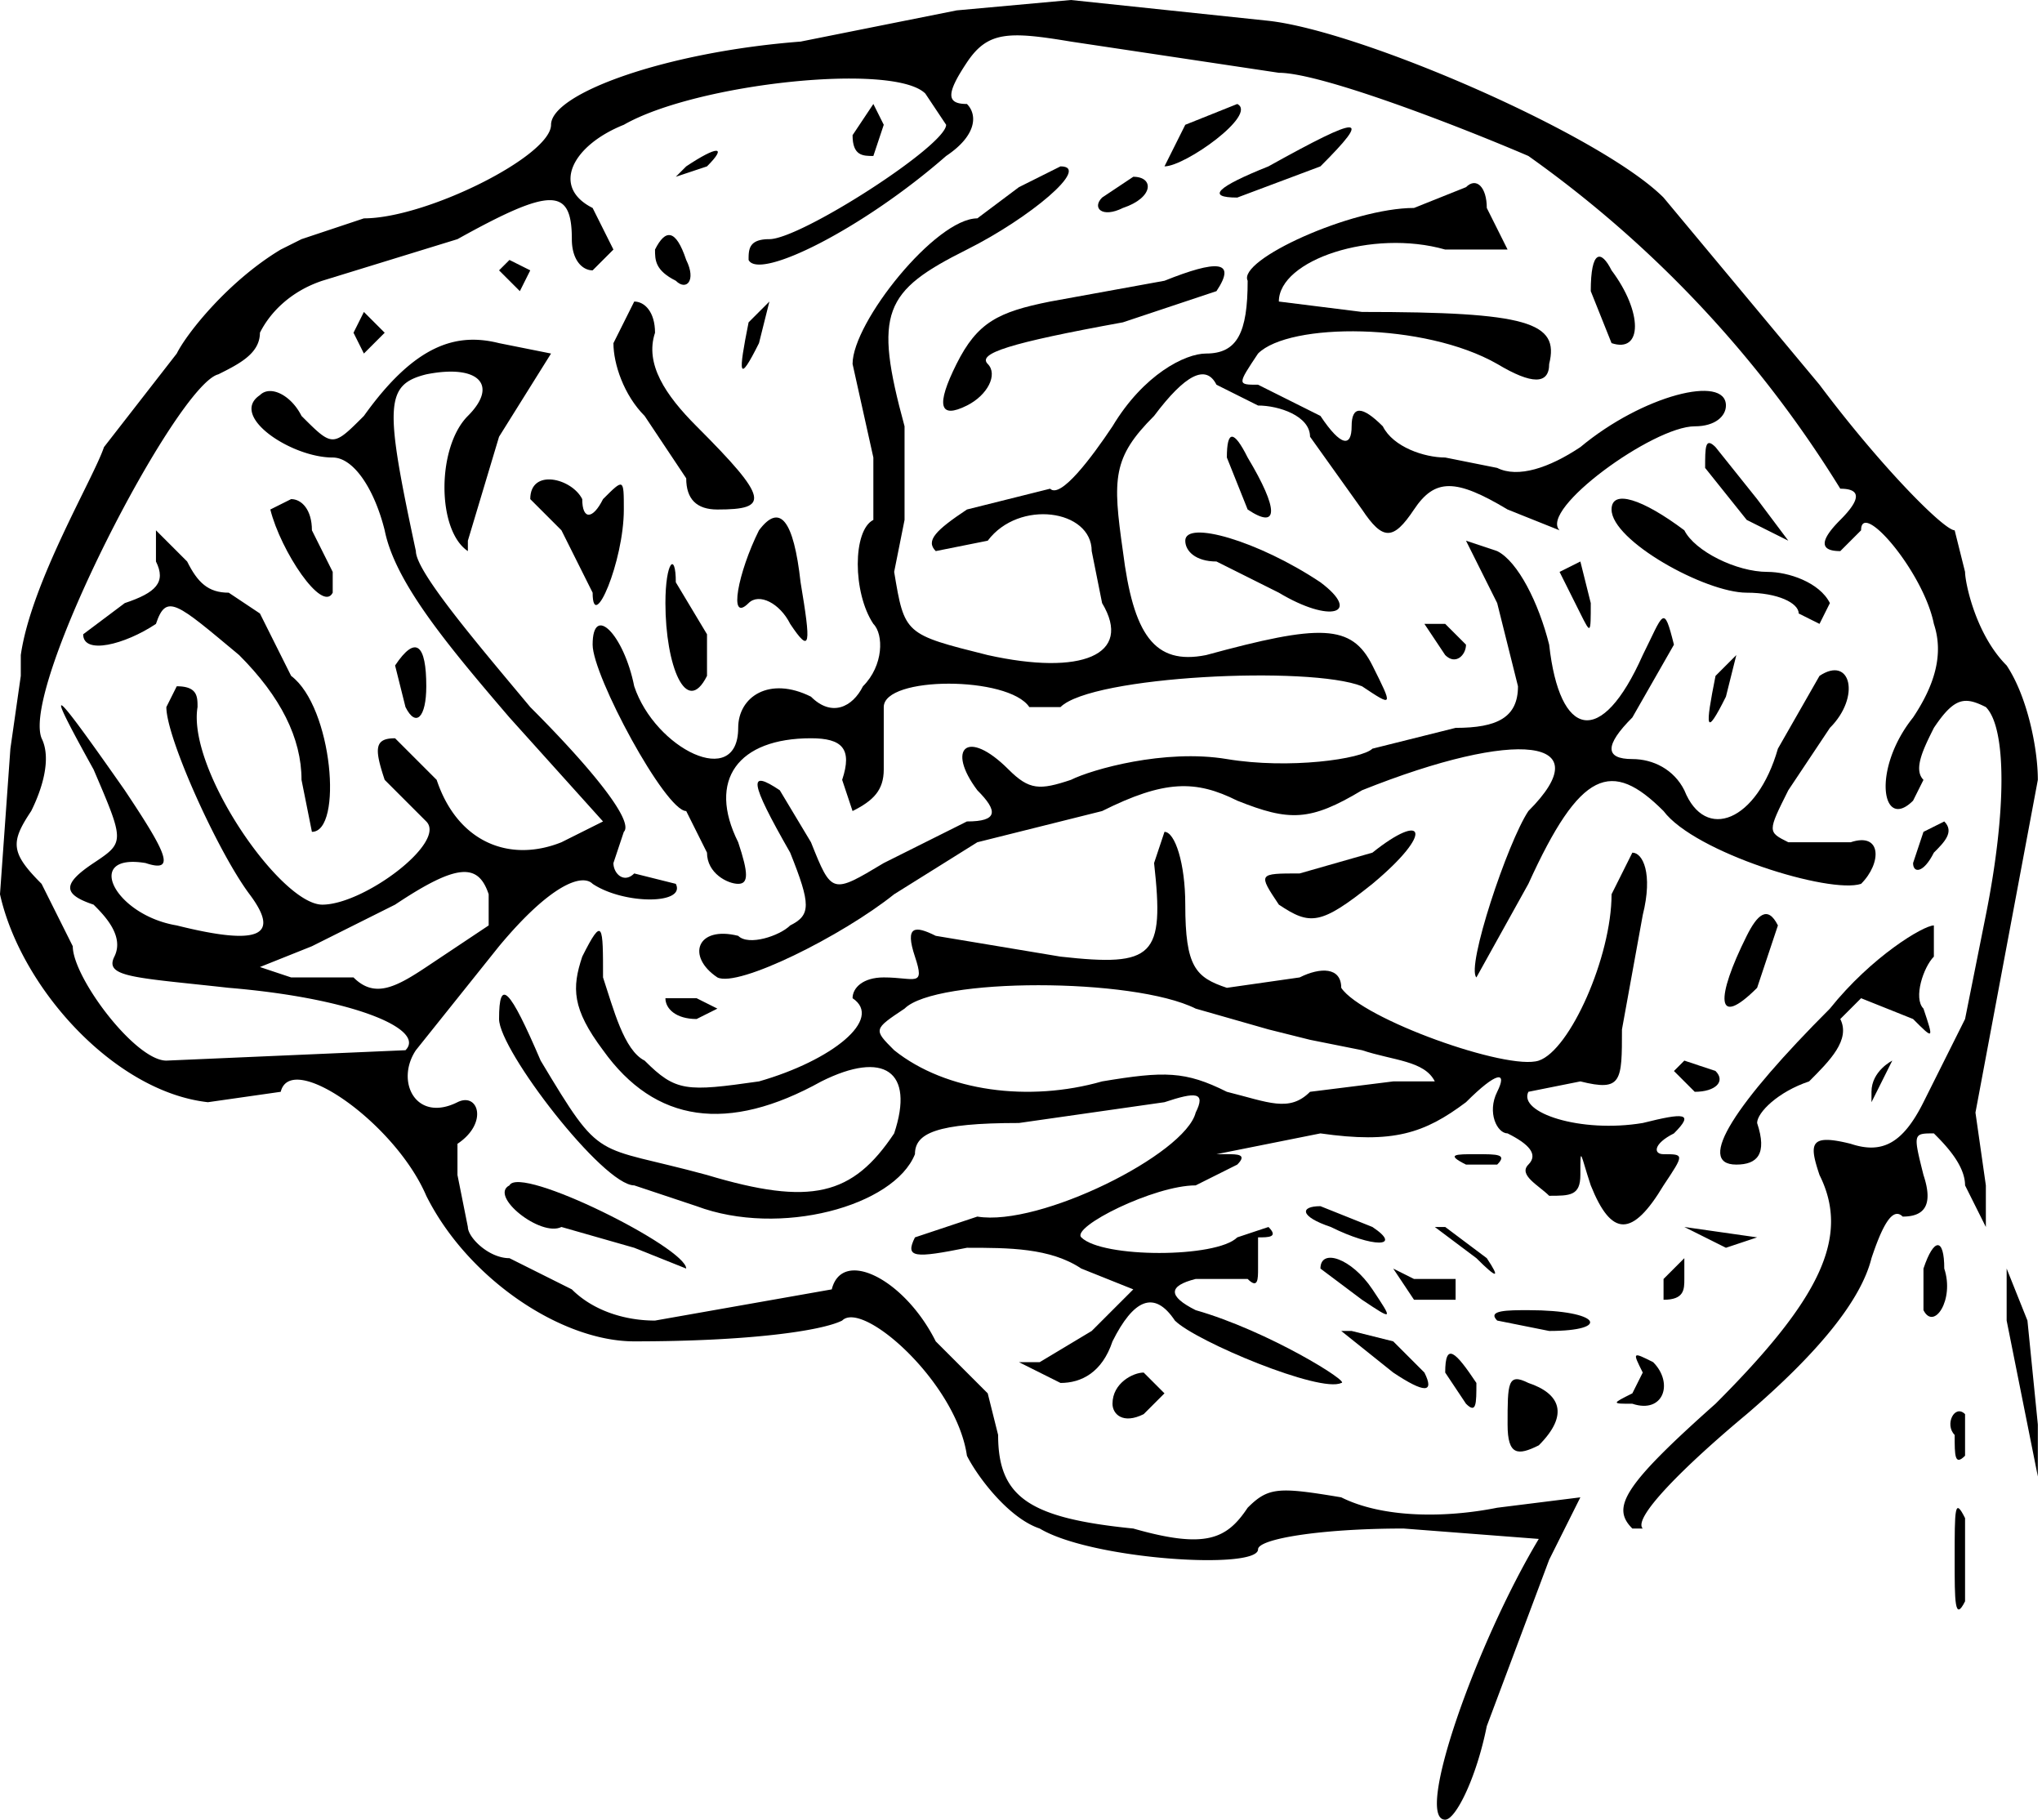 <svg xmlns="http://www.w3.org/2000/svg" viewBox="0 0 196.4 175"><path d="M92 1 77 4c-13 1-24 5-24 8s-12 9-18 9l-6 2-2 1c-5 3-9 8-10 10l-7 9c-1 3-7 13-8 20v2l-1 7-1 14c2 9 11 19 20 20l7-1c1-4 11 3 14 10 4 8 13 14 20 14 11 0 18-1 20-2 2-2 11 6 12 13 1 2 4 6 7 7 5 3 21 4 21 2 0-1 6-2 14-2l13 1c-6 10-12 27-9 27 1 0 3-4 4-9l6-16 3-6-8 1c-5 1-11 1-15-1-6-1-7-1-9 1-2 3-4 4-11 2-10-1-13-3-13-9l-1-4-5-5c-3-6-9-9-10-5l-17 3c-3 0-6-1-8-3l-6-3c-2 0-4-2-4-3l-1-5v-3c3-2 2-5 0-4-4 2-6-2-4-5l8-10c5-6 8-7 9-6 3 2 9 2 8 0l-4-1c-1 1-2 0-2-1l1-3c1-1-3-6-9-12-5-6-11-13-11-15-3-14-3-16 1-17 5-1 7 1 4 4s-3 11 0 13v-1l3-10 5-8-5-1c-4-1-8 0-13 7-3 3-3 3-6 0-1-2-3-3-4-2-3 2 3 6 7 6 2 0 4 3 5 7 1 5 6 11 12 18l9 10-4 2c-5 2-10 0-12-6l-4-4c-2 0-2 1-1 4l4 4c2 2-6 8-10 8S18 74 19 68c0-1 0-2-2-2l-1 2c0 3 5 14 8 18s1 5-7 3c-6-1-9-7-3-6 3 1 2-1-2-7-7-10-8-11-3-2 3 7 3 7 0 9s-3 3 0 4c1 1 3 3 2 5s2 2 11 3c12 1 19 4 17 6l-23 1c-3 0-9-8-9-11l-3-6c-3-3-3-4-1-7 1-2 2-5 1-7-2-5 13-34 17-35 2-1 4-2 4-4 1-2 3-4 6-5l13-4c9-5 11-5 11 0 0 2 1 3 2 3l2-2-2-4c-4-2-2-6 3-8 7-4 26-6 29-3l2 3c0 2-14 11-17 11-2 0-2 1-2 2 1 2 11-3 19-10 3-2 3-4 2-5-2 0-2-1 0-4s4-3 10-2l20 3c4 0 17 5 24 8a110 110 0 0 1 30 32c2 0 2 1 0 3s-2 3 0 3l2-2c0-3 6 4 7 9 1 3 0 6-2 9-4 5-3 11 0 8l1-2c-1-1 0-3 1-5 2-3 3-3 5-2 2 2 2 10 0 20l-2 10-4 8c-2 4-4 5-7 4-4-1-4 0-3 3 3 6 0 12-10 22-9 8-10 10-8 12h1c-1-1 4-6 10-11 7-6 11-11 12-15 1-3 2-5 3-4 2 0 3-1 2-4-1-4-1-4 1-4 1 1 3 3 3 5l2 4v-4l-1-7 6-32c0-3-1-8-3-11-3-3-4-8-4-9l-1-4c-1 0-7-6-13-14l-15-18c-6-6-29-16-38-17l-19-2-11 1ZM47 86v3l-6 4c-3 2-5 3-7 1h-6l-3-1 5-2 8-4c6-4 8-4 9-1Z"/><path d="m114 12-2 4c2 0 9-5 7-6l-5 2ZM82 13c0 2 1 2 2 2l1-3-1-2-2 3ZM122 16c-5 2-6 3-3 3l8-3c5-5 4-5-5 0ZM66 16l-1 1 3-1c2-2 1-2-2 0Z"/><path d="m98 18-4 3c-4 0-12 10-12 14l2 9v6c-2 1-2 7 0 10 1 1 1 4-1 6-1 2-3 3-5 1-4-2-7 0-7 3 0 6-8 2-10-4-1-5-4-8-4-4 0 3 7 16 9 16l2 4c0 2 2 3 3 3s1-1 0-4c-3-6 0-10 7-10 3 0 4 1 3 4l1 3c2-1 3-2 3-4v-6c0-3 12-3 14 0h3c3-3 24-4 29-2 3 2 3 2 1-2s-5-4-16-1c-5 1-7-2-8-10-1-7-1-9 3-13 3-4 5-5 6-3l4 2c2 0 5 1 5 3l5 7c2 3 3 3 5 0s4-3 9 0l5 2c-2-2 9-10 13-10 2 0 3-1 3-2 0-3-8-1-14 4-3 2-6 3-8 2l-5-1c-2 0-5-1-6-3-2-2-3-2-3 0s-1 2-3-1l-6-3c-2 0-2 0 0-3 3-3 16-3 23 1q5 3 5 0c1-4-2-5-18-5l-8-1c0-4 9-7 16-5h6l-2-4c0-2-1-3-2-2l-5 2c-6 0-17 5-16 7 0 5-1 7-4 7-2 0-6 2-9 7-2 3-5 7-6 6l-8 2c-3 2-4 3-3 4l5-1c3-4 10-3 10 1l1 5c3 5-2 7-11 5-8-2-8-2-9-8l1-5v-9c-3-11-2-13 6-17 6-3 12-8 9-8l-4 2Z"/><path d="M106 19c-1 1 0 2 2 1 3-1 3-3 1-3l-3 2ZM63 24c0 1 0 2 2 3 1 1 2 0 1-2-1-3-2-3-3-1ZM48 26l2 2 1-2-2-1-1 1ZM112 27l-11 2c-5 1-7 2-9 6q-3 6 1 4c2-1 3-3 2-4s2-2 13-4l9-3c2-3 0-3-5-1ZM153 28l2 5c3 1 3-3 0-7-1-2-2-2-2 2ZM59 33c0 2 1 5 3 7l4 6c0 2 1 3 3 3 5 0 5-1-2-8-3-3-5-6-4-9 0-2-1-3-2-3l-2 4ZM72 31c-1 5-1 6 1 2l1-4-2 2ZM34 32l1 2 2-2-2-2-1 2ZM118 44l2 5c3 2 3 0 0-5q-2-4-2 0ZM164 45l4 5 4 2-3-4-4-5c-1-1-1 0-1 2ZM51 48l3 3 3 6c0 4 3-3 3-8 0-3 0-3-2-1-1 2-2 2-2 0-1-2-5-3-5 0ZM26 49c1 4 5 10 6 8v-2l-2-4c0-2-1-3-2-3l-2 1ZM73 51c-2 4-3 9-1 7 1-1 3 0 4 2 2 3 2 2 1-4q-1-9-4-5ZM155 49c0 3 9 8 13 8 3 0 5 1 5 2l2 1 1-2c-1-2-4-3-6-3-3 0-7-2-8-4-4-3-7-4-7-2ZM114 52c0 1 1 2 3 2l6 3c5 3 8 2 4-1-6-4-13-6-13-4ZM15 54c1 2 0 3-3 4l-4 3c0 2 4 1 7-1 1-3 2-2 8 3 4 4 6 8 6 12l1 5c3 0 2-12-2-15l-3-6-3-2c-2 0-3-1-4-3l-3-3v3Z"/><path d="m141 52 3 6 2 8c0 3-2 4-6 4l-8 2c-1 1-8 2-14 1s-13 1-15 2c-3 1-4 1-6-1-4-4-6-2-3 2 2 2 2 3-1 3l-8 4c-5 3-5 3-7-2l-3-5c-3-2-3-1 1 6 2 5 2 6 0 7-1 1-4 2-5 1-4-1-5 2-2 4 2 1 12-4 17-8l8-5 12-3c6-3 9-3 13-1 5 2 7 2 12-1 15-6 23-5 16 2-2 3-6 15-5 16l5-9c5-11 8-12 13-7 3 4 16 8 19 7 2-2 2-5-1-4h-6c-2-1-2-1 0-5l4-6c3-3 2-7-1-5l-4 7c-2 7-7 9-9 4-1-2-3-3-5-3q-4 0 0-4l4-7c-1-4-1-3-3 1-4 9-8 8-9-1-1-4-3-8-5-9l-3-1ZM64 58c0 6 2 11 4 7v-4l-3-5c0-3-1-2-1 2Z"/><path d="m150 55 2 4c1 2 1 2 1-1l-1-4-2 1ZM137 60l2 3c1 1 2 0 2-1l-2-2h-2ZM38 64l1 4c1 2 2 1 2-2 0-4-1-5-3-2ZM165 65c-1 5-1 6 1 2l1-4-2 2ZM185 80l-1 3c0 1 1 1 2-1 1-1 2-2 1-3l-2 1ZM111 83c1 9 0 10-9 9l-12-2c-2-1-3-1-2 2s0 2-3 2c-2 0-3 1-3 2 3 2-2 6-9 8-7 1-8 1-11-2-2-1-3-5-4-8 0-5 0-6-2-2-1 3-1 5 2 9 5 7 12 8 21 3 6-3 9-1 7 5-4 6-8 7-18 4-11-3-10-1-16-11-3-7-4-8-4-4 0 3 10 16 13 16l6 2c8 3 19 0 21-5 0-2 2-3 10-3l14-2c3-1 4-1 3 1-1 4-15 11-21 10l-6 2c-1 2 0 2 5 1 4 0 8 0 11 2l5 2-4 4-5 3h-2l4 2c2 0 4-1 5-4 2-4 4-5 6-2 2 2 14 7 16 6 1 0-7-5-14-7q-4-2 0-3h5c1 1 1 0 1-1v-3c1 0 2 0 1-1l-3 1c-2 2-13 2-15 0-1-1 7-5 11-5l4-2c1-1 0-1-1-1h-1l10-2c7 1 10 0 14-3 3-3 4-3 3-1s0 4 1 4c2 1 3 2 2 3s1 2 2 3c2 0 3 0 3-2 0-3 0-2 1 1 2 5 4 5 7 0 2-3 2-3 0-3-1 0-1-1 1-2 2-2 1-2-3-1-6 1-12-1-11-3l5-1c4 1 4 0 4-5l2-11c1-4 0-6-1-6l-2 4c0 6-4 15-7 16s-17-4-19-7c0-2-2-2-4-1l-7 1c-3-1-4-2-4-8 0-4-1-7-2-7l-1 3Zm4 14 7 2 4 1 5 1c3 1 6 1 7 3h-4l-8 1c-2 2-4 1-8 0-4-2-6-2-12-1-7 2-15 1-20-3-2-2-2-2 1-4 3-3 22-3 28 0Z"/><path d="m132 82-7 2c-4 0-4 0-2 3 3 2 4 2 9-2 6-5 5-7 0-3ZM168 90c-3 6-3 9 1 5l2-6c-1-2-2-1-3 1ZM176 97c-9 9-13 15-9 15 2 0 3-1 2-4 0-1 2-3 5-4 2-2 4-4 3-6l2-2 5 2c2 2 2 2 1-1-1-1 0-4 1-5v-3c-1 0-6 3-10 8ZM64 96c0 1 1 2 3 2l2-1-2-1h-3ZM161 103l2 2c2 0 3-1 2-2l-3-1-1 1Z"/><path d="M180 105v1l2-4s-2 1-2 3ZM141 112h3c1-1 0-1-2-1s-3 0-1 1ZM49 114c-2 1 3 5 5 4l7 2 5 2c0-2-16-10-17-8ZM128 118c4 2 7 2 4 0l-5-2c-2 0-2 1 1 2ZM138 118l4 3q3 3 1 0l-4-3h-1ZM162 118l4 2 3-1-7-1ZM185 122v4c1 2 3-1 2-4 0-3-1-3-2 0ZM127 122l4 3c3 2 3 2 1-1s-5-4-5-2ZM134 122l2 3h4v-2h-4l-2-1ZM160 123v2c2 0 2-1 2-2v-2l-2 2ZM193 127l2 10 1 5v-5l-1-10-2-5v5ZM144 127l5 1c6 0 5-2-2-2-2 0-4 0-3 1ZM129 128l5 4c3 2 4 2 3 0l-3-3-4-1h-1ZM139 132l2 3c1 1 1 0 1-2-2-3-3-4-3-1ZM158 132l-1 2c-2 1-2 1 0 1 3 1 4-2 2-4-2-1-2-1-1 1ZM107 135c0 1 1 2 3 1l2-2-2-2c-1 0-3 1-3 3ZM145 137c0 3 1 3 3 2 3-3 2-5-1-6-2-1-2 0-2 4ZM188 138c0 2 0 3 1 2v-4c-1-1-2 1-1 2ZM188 150c0 4 0 6 1 4v-8c-1-2-1-1-1 4Z"/></svg>